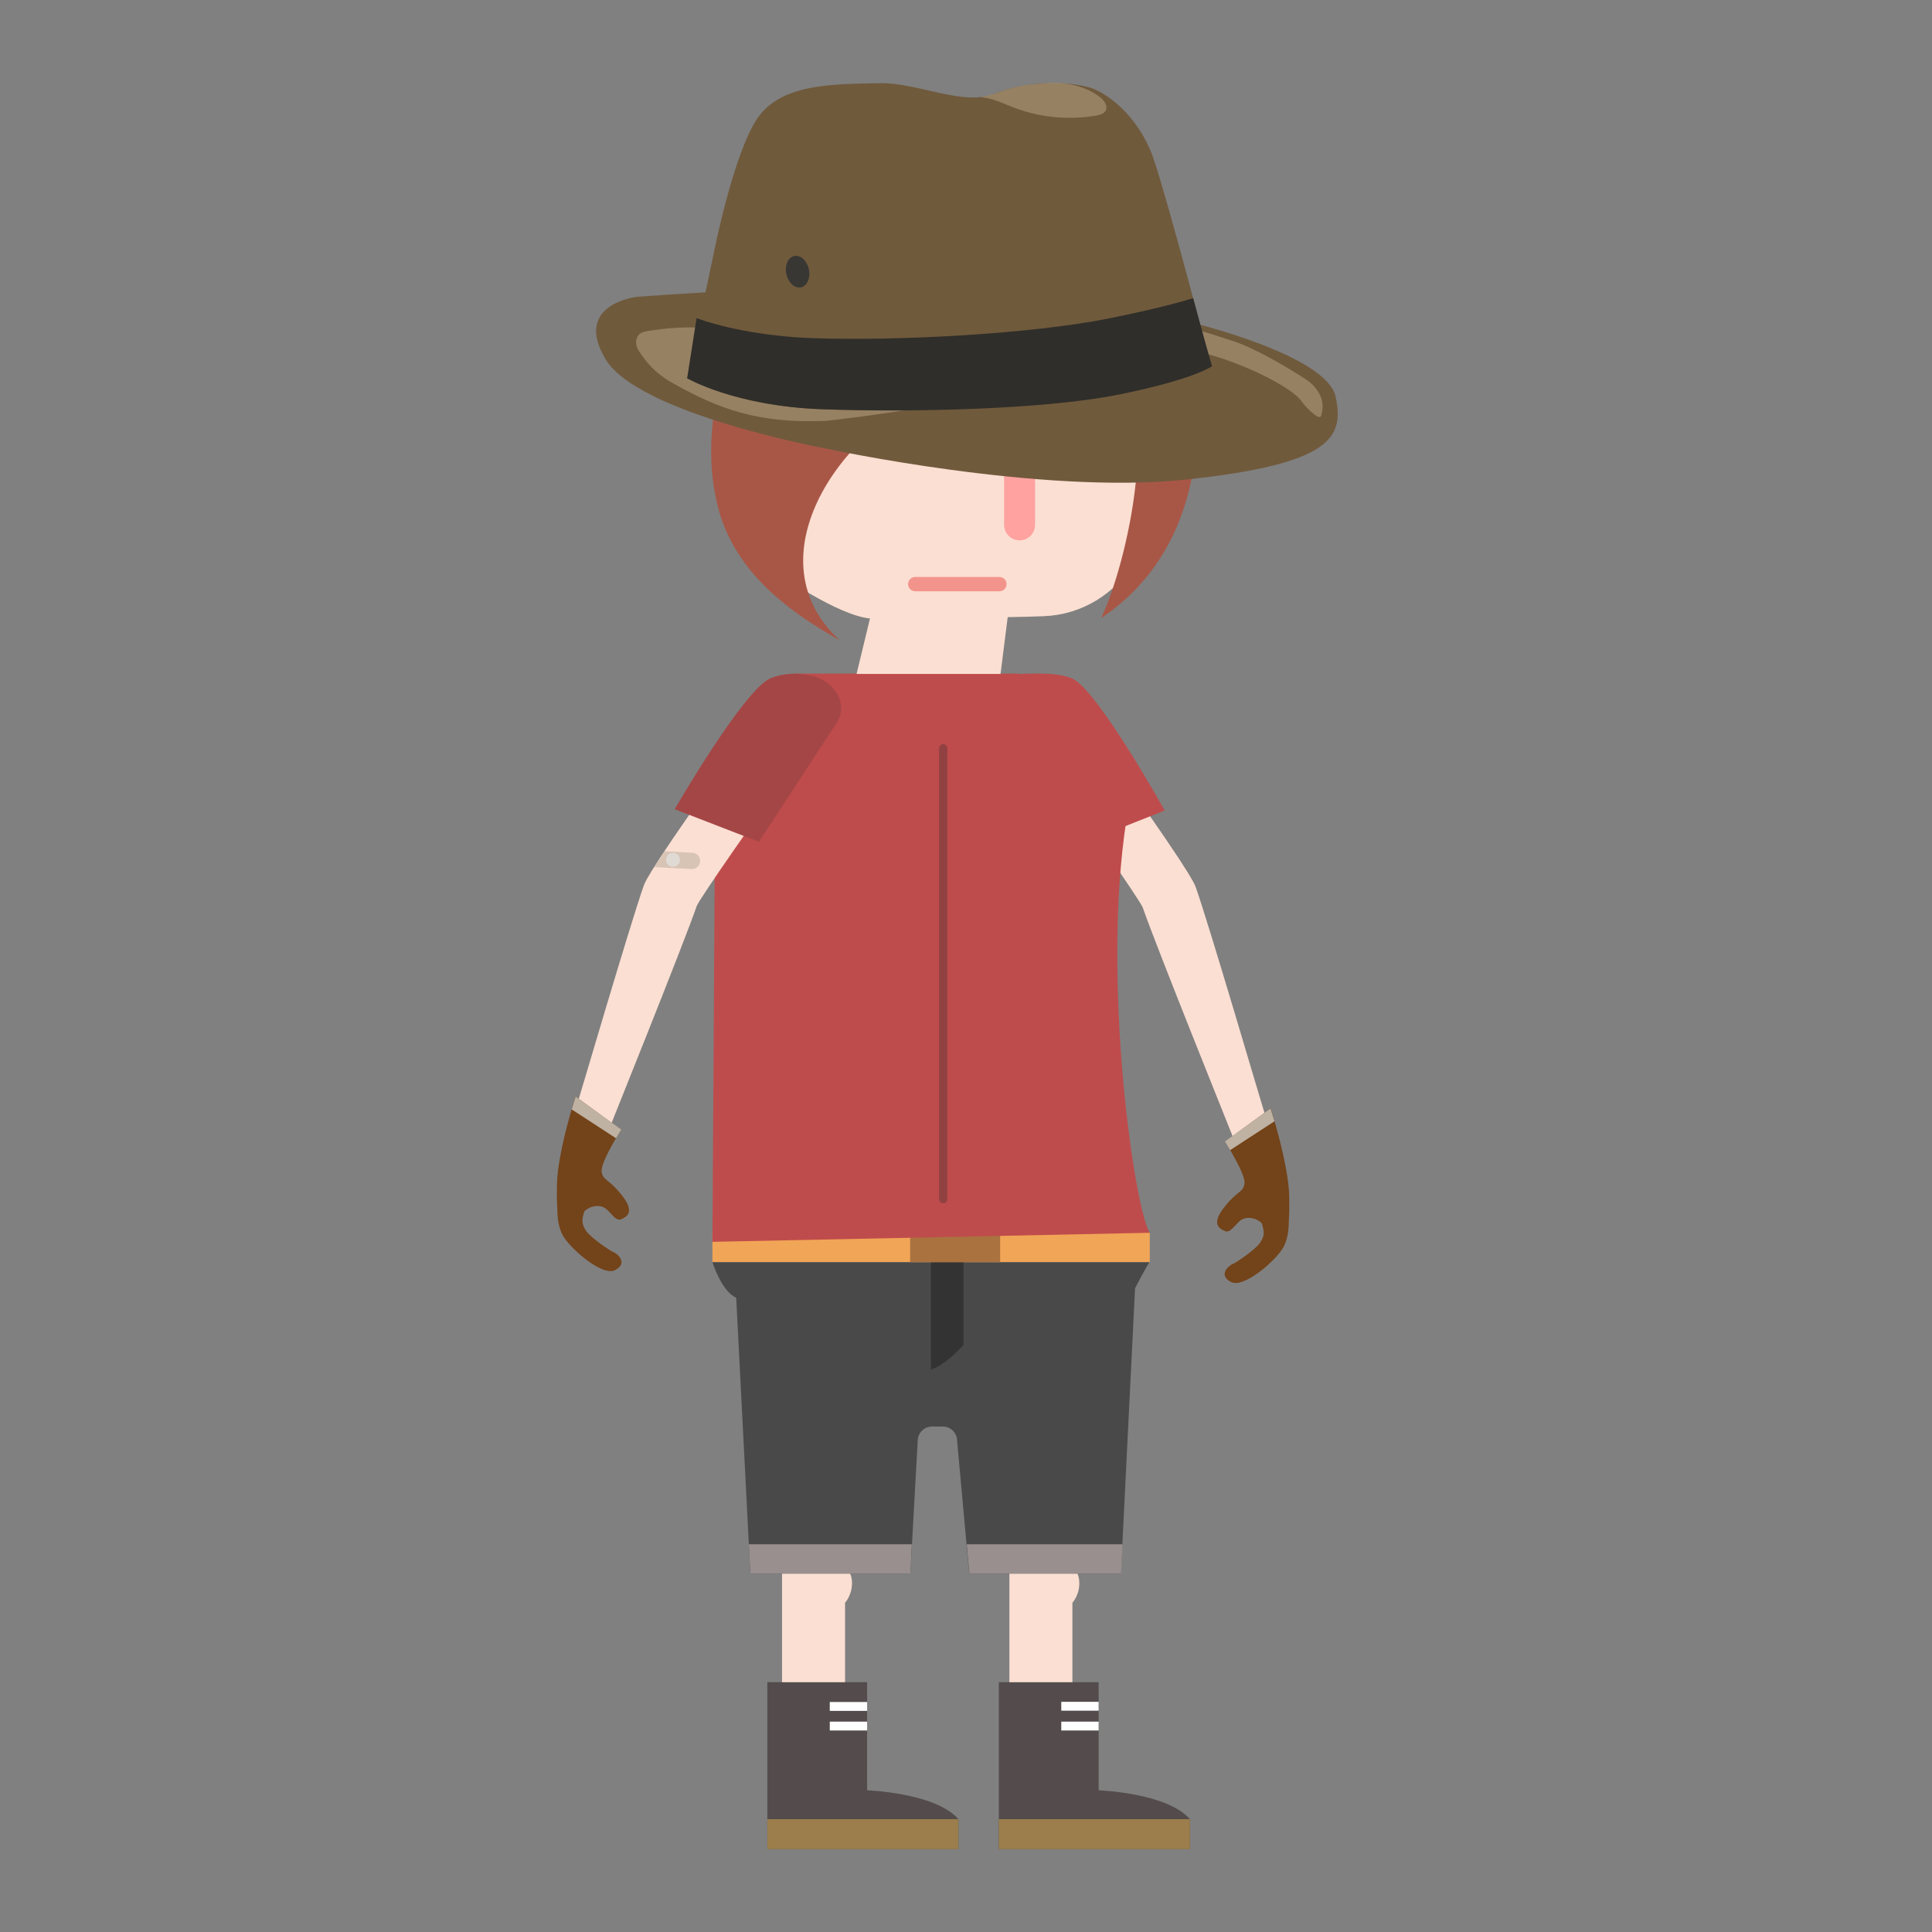 <?xml version="1.0" encoding="utf-8"?>
<!-- Generator: Adobe Illustrator 22.1.0, SVG Export Plug-In . SVG Version: 6.00 Build 0)  -->
<svg version="1.1" xmlns="http://www.w3.org/2000/svg" xmlns:xlink="http://www.w3.org/1999/xlink" x="0px" y="0px"
	 viewBox="0 0 1024 1024" style="enable-background:new 0 0 1024 1024;" xml:space="preserve">
<rect x="0" y="0" width="1024" height="1024" fill="#808080" stroke="none"/>
<style type="text/css">
	.st0{fill:#F1A556;}
	.st1{fill:#494949;}
	.st2{fill:#333333;}
	.st3{fill:#998F8F;}
	.st4{fill:#AA723F;}
	.st5{fill:#FBDFD2;}
	.st6{fill:#BF4C4C;}
	.st7{fill:#734319;}
	.st8{fill:#BFB2A3;}
	.st9{fill:#544C4C;}
	.st10{fill:#9B7E4B;}
	.st11{fill:#FFFFFF;}
	.st12{fill:#914141;}
	.st13{fill:#FFA2A0;}
	.st14{fill:#A85747;}
	.st15{fill:#705A3C;}
	.st16{opacity:0.5;}
	.st17{fill:#BDA78A;}
	.st18{fill:#2F2E2A;}
	.st19{fill:#383734;}
	.st20{opacity:0.6;}
	.st21{fill:#ED635D;}
	.st22{fill:#A54646;}
	.st23{opacity:0.8;}
	.st24{fill:#CEBDAE;}
	.st25{fill:#E0DAD5;}
</style>
<g id="Bottom_2_">
	<g id="Bottom_1_">
		<g>
			<rect x="377.6" y="653.3" class="st0" width="231.8" height="15.7"/>
			<g>
				<path class="st1" d="M390.2,687.8l7.5,146.3h84.8l3.9-70.4c0-4.2,3.4-7.6,7.6-7.6h5.7c4.2,0,7.6,3.4,7.6,7.6l6.4,70.4h80.4
					l7.5-151.3c0,0,4.8-9.4,7.6-13.8H377.6C377.6,669,382.5,684.6,390.2,687.8z"/>
				<path class="st2" d="M510.7,669v43.8c0,0-9.1,10.5-17.3,13.1c0-21,0-56.9,0-56.9L510.7,669L510.7,669z"/>
				<polygon class="st3" points="482.5,834.1 397.7,834.1 396.9,818.5 483.3,818.5 				"/>
				<polygon class="st3" points="513.8,834.1 512.4,818.5 595,818.5 594.2,834.1 				"/>
			</g>
			<rect x="482.4" y="653.3" class="st4" width="47.7" height="15.7"/>
		</g>
	</g>
</g>
<g id="Right_arm_2_">
	<g id="Right_arm_1_">
		<g>
			<g>
				<path class="st5" d="M661.7,605.3c-3.8,1-6.5,2.9-9-4.6c-0.3-0.9-39.6-98.3-47.1-119.9c-3.6-6.8-29.7-44.3-53.4-77.2
					c-4.9-6.9-3.2-16.5,3.8-21.3c6.9-4.6,16.2-2.5,21,4.3c53.6,74.7,56,81.5,56.8,83.7c7.3,20.7,34.9,115,36.2,118.9
					c2.6,7.9,0.7,13.3-7.2,15.9C662.4,605.1,662,605.2,661.7,605.3z M605.6,481L605.6,481L605.6,481z M605.3,480.2v0.1
					C605.3,480.2,605.3,480.2,605.3,480.2z"/>
			</g>
			<path class="st6" d="M575.4,446.2l41.9-16.6c0,0-36.1-64.9-49.3-70.1c-6-2.4-13.1-2.7-25.2-2.4c-9.9,0.2-13.2,14.3-7.7,24.7
				L575.4,446.2z"/>
			<g>
				<path class="st7" d="M673.4,587.5c-0.8-3,9.8,29.7,9.9,46.9c0.1,9.3,0.1,5.3-0.2,12.5c-0.1,2.2,0.2,8.2-2.8,14
					c-3.8,7.1-21.1,22.1-27.8,18.6c-7.4-3.9-0.8-9.1,1.2-9.7c1.1-0.4,11.4-7.2,14-10.9c2.8-4,2.4-6.2,1.1-10.5
					c-2.6-2.8-8.5-4.4-12.1-0.9s-5.1,6.3-7.9,4.8c-2-1-7.1-3.2-0.2-12.1c7.2-9.3,10.2-7.9,11-12.8c0.8-5-10.3-22.3-10.3-22.3
					L673.4,587.5z"/>
				<polygon class="st8" points="673.4,587.5 649.2,605 652,609.6 675.5,594.3 				"/>
			</g>
		</g>
	</g>
</g>
<g id="Shoes">
	<g id="Legs_1_">
		<g>
			<path class="st9" d="M459.6,891.6v57.3c0,0,36.3,1.3,48.4,15.3c0,15.9,0,15.9,0,15.9H406.7v-88.5H459.6z"/>
			<rect x="406.7" y="964.2" class="st10" width="101.3" height="15.9"/>
			<rect x="439.8" y="902.1" class="st11" width="19.8" height="4.7"/>
			<rect x="439.8" y="912.5" class="st11" width="19.8" height="4.7"/>
		</g>
		<path class="st5" d="M450.6,834.1h-2.7l0,0h-33.4v57.5h33.4v-42.1c1.4-1.6,2.5-3.8,3.2-6.4C451.9,839.6,451.7,836.4,450.6,834.1z"
			/>
		<g>
			<path class="st9" d="M582.3,891.6v57.3c0,0,36.3,1.3,48.4,15.3c0,15.9,0,15.9,0,15.9H529.4v-88.5H582.3z"/>
			<rect x="529.4" y="964.2" class="st10" width="101.3" height="15.9"/>
			<rect x="562.5" y="902" class="st11" width="19.8" height="4.7"/>
			<rect x="562.5" y="912.5" class="st11" width="19.8" height="4.7"/>
		</g>
		<path class="st5" d="M571.1,834.1h-2.7l0,0H535v57.5h33.4v-42.1c1.4-1.6,2.5-3.8,3.2-6.4C572.4,839.6,572.1,836.4,571.1,834.1z"/>
	</g>
</g>
<g id="Torso_2_">
	<g id="Torso_1_">
		<g>
			<path class="st6" d="M609.4,653.4l-231.8,4.8l1.5-243.6c0-8.2,33-57.6,42.8-57.6h117.7c0,0,67.5,12.6,57.4,77.7
				C583.7,520.6,601.4,641.3,609.4,653.4z"/>
			<path class="st12" d="M499.9,637.8L499.9,637.8c-1.2,0-2.2-1-2.2-2.2v-239c0-1.2,1-2.2,2.2-2.2l0,0c1.2,0,2.2,1,2.2,2.2v239
				C502.1,636.8,501.1,637.8,499.9,637.8z"/>
		</g>
	</g>
</g>
<g id="Head">
	<g id="Head_1_">
		<g>
			<path class="st5" d="M473.5,85.6c-30.9,3.4-67.7,54.2-67.7,54.2s-59.9,109.1-1.4,158c9.1,7.6,40.1,28.4,56.7,30l-7.1,29.4h76.3
				l3.8-30.1c7-0.1,13.4-0.3,19-0.5c20-0.7,38.2-11.7,48.2-29c10.7-18.5,20.3-48.6,20.3-96.9C621.6,92.5,504.4,82.2,473.5,85.6z"/>
			<path class="st13" d="M540.4,286.4L540.4,286.4c-4.5,0-8.2-3.7-8.2-8.2v-28.4c0-4.5,3.7-8.2,8.2-8.2l0,0c4.5,0,8.2,3.7,8.2,8.2
				v28.4C548.6,282.7,544.9,286.4,540.4,286.4z"/>
			<path class="st14" d="M586.8,192.1c0,0-43.1,4.6-86.5,15.4c-48.3,12-105.2,86.1-55.2,131.9c-20.1-11.5-53.5-31.8-63.9-68.2
				c-13.6-47.5,6.7-108.2,40-140.9c30.3-30.7,63.4-63.3,112.5-58s58.4,42,58.4,42s9.9,14.6,26.9,44c21.7,37.7,28.8,126.7-35.4,169.3
				C597.4,299.1,617.6,210.8,586.8,192.1z"/>
			<g>
				<path class="st15" d="M632.5,171.2c0,0,70.6,17.1,75.4,39s-2.5,35.8-79.5,44s-190.8-16.5-190.8-16.5s-99.3-18.2-116.7-47.4
					s16.7-33,16.7-33s115.2-8.5,148.6-4.5C519.4,156.6,632.5,171.2,632.5,171.2z"/>
				<g class="st16">
					<path class="st17" d="M373.1,173.7c-10-0.5-20.1,0.1-30,1.8c-1.3,0.2-2.6,0.5-3.7,1.2c-1.7,1.2-2.5,3.5-2.2,5.5
						c0.2,2.1,1.4,3.9,2.6,5.6c2.8,4,7.2,9.7,15.6,14.6c26.4,15.1,47.4,22,81.7,20.7c4.3-0.2,49.4-6,53.2-8
						C464.6,196.2,404.4,180.1,373.1,173.7"/>
				</g>
				<path class="st15" d="M642.6,196.6c0,0-23.1-88.7-31.1-112.2c-8.1-23.6-25.7-35.9-34.6-38.2c-15.6-3.9-34.5-2.6-50.6,3.7
					c-16.1,6.3-39.9-6.2-60.2-5.8c-24.1,0.5-52.2,0-64.8,18.8s-22.8,70.4-22.8,70.4l-14.2,67.2c0,0,25.3,14.7,71.2,16.4
					s117.1,0.3,157.2-7.7C632.8,201.1,642.6,196.6,642.6,196.6z"/>
				<g class="st16">
					<path class="st17" d="M627.4,185.4c17.4,0.9,55.9,17.6,62.6,27.5c1.5,2.2,9.2,10.5,10.2,7.5c1.1-3.3,1.1-6.8-0.1-9.9
						c-1.5-3.8-4.4-7.2-8.2-9.6c-11.1-7.2-27.6-16.7-38.3-20.1c-10.9-3.4-19.1-6.8-26.8-6.8c-4.4,0-4.5,10.9-1.4,11.4"/>
				</g>
				<path class="st18" d="M364.2,200.5c0,0,25.3,14.7,71.2,16.4s117.1,0.3,157.2-7.7c40.1-8,49.8-15.1,49.8-15.1s-4.3-14.8-10-36.1
					c-6.2,2-19.5,5.7-45.3,10.9c-40.1,8-111.1,12-157,10.3c-26.8-1-49.1-6.2-60.9-10.6L364.2,200.5z"/>
				<g class="st16">
					<path class="st17" d="M520,51.6c6.4,0.3,12.5,3.7,18.4,5.8c13.3,4.9,28.1,6.3,42.3,3.9c2-0.3,4.3-0.9,5.3-2.6
						c1.3-2.2-0.4-5-2.4-6.7c-7.3-6.2-18.9-8.8-28.7-8c-10.7,0.9-15.8,1.2-28.6,5.9"/>
				</g>
				
					<ellipse transform="matrix(0.977 -0.212 0.212 0.977 -20.905 93.151)" class="st19" cx="422.9" cy="143.8" rx="6.1" ry="8.5"/>
			</g>
			<g class="st20">
				<path class="st21" d="M529.7,313.4h-44.6c-2.1,0-3.8-1.7-3.8-3.8s1.7-3.8,3.8-3.8h44.6c2.1,0,3.8,1.7,3.8,3.8
					S531.8,313.4,529.7,313.4z"/>
			</g>
		</g>
	</g>
</g>
<g id="Left_arm_2_">
	<g id="Left_arm_1_">
		<g>
			<g>
				<g>
					<path class="st5" d="M312.2,604.2c-7.9-2.6-9.8-8-7.2-15.9c1.3-3.9,28.9-98.2,36.2-118.9c0.8-2.2,3.2-9.1,56.8-83.7
						c4.8-6.7,14.2-8.9,21-4.3c7.1,4.8,8.8,14.4,3.8,21.3c-23.6,32.9-49.8,70.4-53.4,77.2c-7.5,21.6-46.8,119-47.1,119.9
						c-2.5,7.6-5.3,5.7-9,4.6C312.9,604.4,312.5,604.3,312.2,604.2z M369.2,480.3L369.2,480.3L369.2,480.3z M369.6,479.5v-0.1
						C369.6,479.5,369.6,479.5,369.6,479.5z"/>
				</g>
				<path class="st22" d="M402.3,446.2l-44.7-17.3c0,0,37.3-64.6,51.2-69.6c6.3-2.3,13-3.1,22-1c10.3,2.3,19,13.6,13.2,24
					L402.3,446.2z"/>
				<path class="st7" d="M305.1,581.2c0.8-3-9.8,29.7-9.9,46.9c-0.1,9.3-0.1,5.3,0.2,12.5c0.1,2.2-0.2,8.2,2.8,14
					c3.8,7.1,21.1,22.1,27.8,18.6c7.4-3.9,0.8-9.1-1.2-9.7c-1.1-0.4-11.4-7.2-14-10.9c-2.8-4-2.4-6.2-1.1-10.5
					c2.6-2.8,8.5-4.4,12.1-0.9s5.1,6.3,7.9,4.8c2-1,7.1-3.2,0.2-12.1c-7.2-9.3-10.2-7.9-11-12.8c-0.8-5,10.3-22.3,10.3-22.3
					L305.1,581.2z"/>
				<polygon class="st8" points="305.1,581.2 329.3,598.7 326.5,603.3 303,588 				"/>
			</g>
			<g>
				<g class="st23">
					<path class="st24" d="M371.1,456.5c-0.1,2.4-2.2,4.2-4.5,4.1l-19.5-1c-0.1,0-0.2,0-0.3,0c0.8-1.2,2.4-3.5,5.5-8.4L367,452
						C369.4,452,371.2,454.1,371.1,456.5z"/>
				</g>
				<circle class="st25" cx="356.7" cy="455.7" r="3.7"/>
			</g>
		</g>
	</g>
</g>
</svg>
